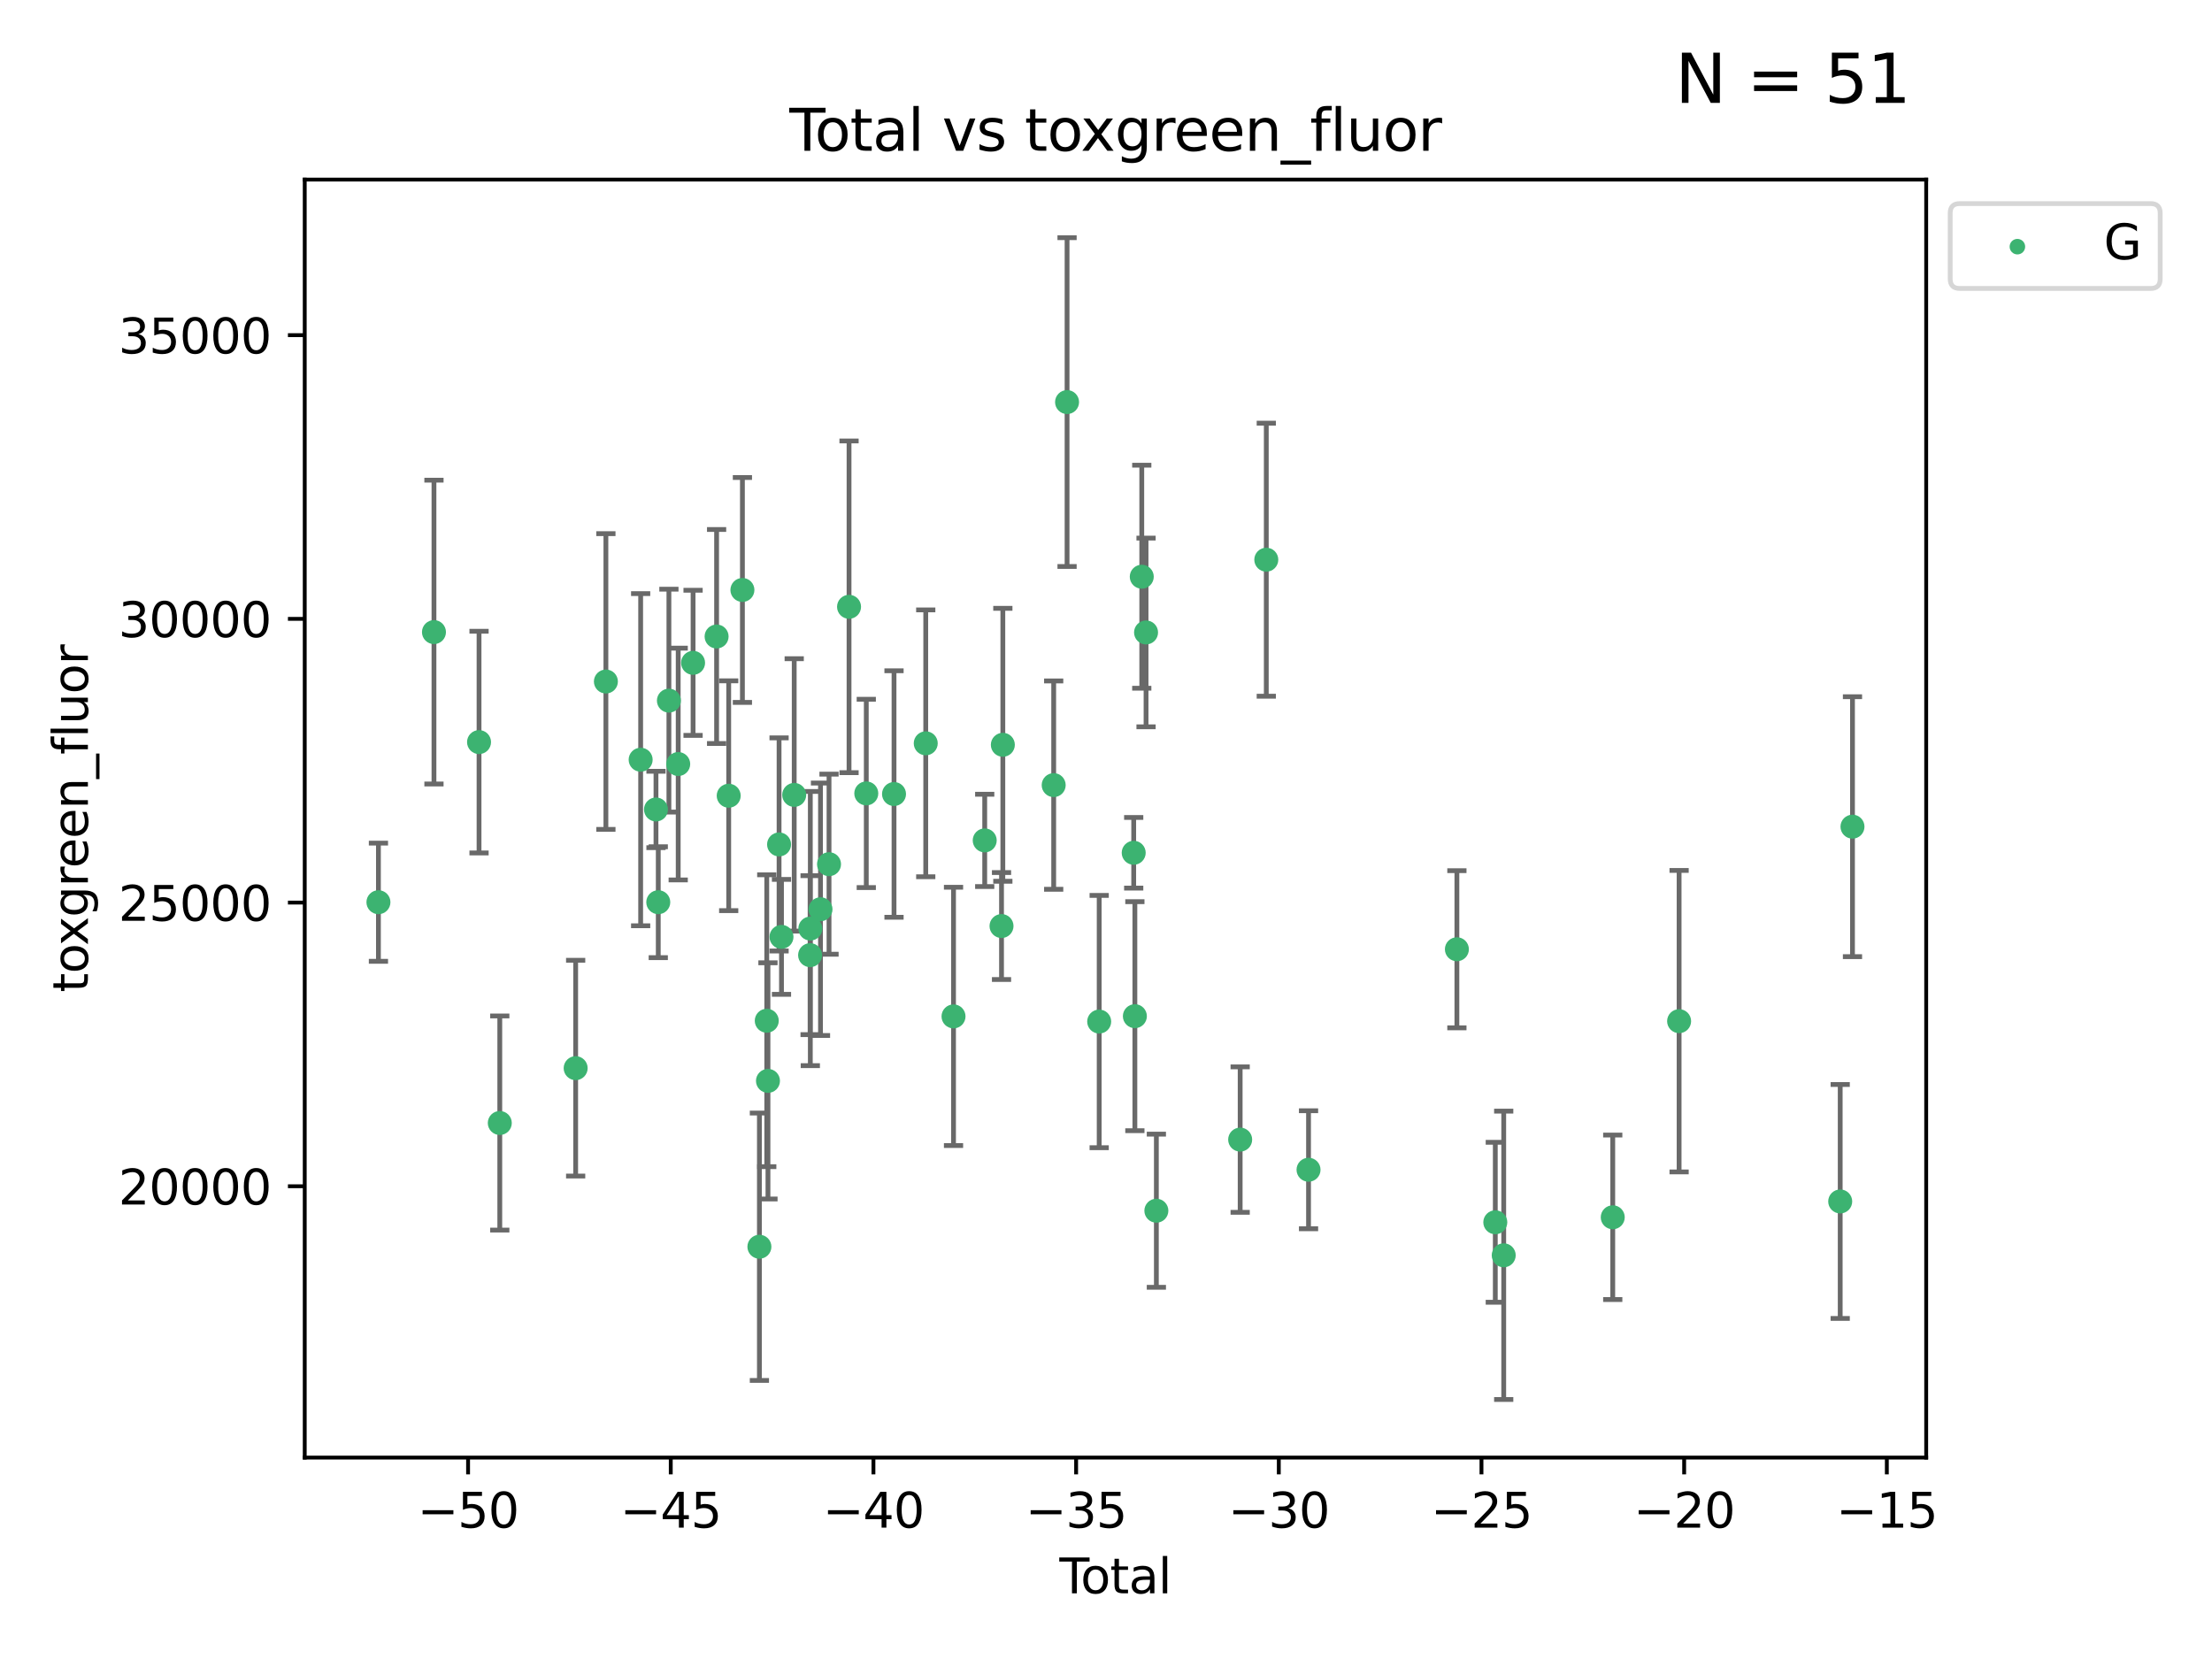 <?xml version="1.0" encoding="utf-8" standalone="no"?>
<!DOCTYPE svg PUBLIC "-//W3C//DTD SVG 1.1//EN"
  "http://www.w3.org/Graphics/SVG/1.1/DTD/svg11.dtd">
<svg xmlns:xlink="http://www.w3.org/1999/xlink" width="460.8pt" height="345.6pt" viewBox="0 0 460.8 345.6" xmlns="http://www.w3.org/2000/svg" version="1.1">
 <defs>
  <style type="text/css">*{stroke-linejoin: round; stroke-linecap: butt}</style>
 </defs>
 <g id="figure_1">
  <g id="patch_1">
   <path d="M 0 345.6 
L 460.8 345.6 
L 460.8 0 
L 0 0 
z
" style="fill: #ffffff"/>
  </g>
  <g id="axes_1">
   <g id="patch_2">
    <path d="M 63.481 303.64 
L 401.26 303.64 
L 401.26 37.411 
L 63.481 37.411 
z
" style="fill: #ffffff"/>
   </g>
   <g id="PathCollection_1">
    <defs>
     <path id="m94dcad693f" d="M 0 1.118 
C 0.297 1.118 0.581 1 0.791 0.791 
C 1 0.581 1.118 0.297 1.118 0 
C 1.118 -0.297 1 -0.581 0.791 -0.791 
C 0.581 -1 0.297 -1.118 0 -1.118 
C -0.297 -1.118 -0.581 -1 -0.791 -0.791 
C -1 -0.581 -1.118 -0.297 -1.118 0 
C -1.118 0.297 -1 0.581 -0.791 0.791 
C -0.581 1 -0.297 1.118 0 1.118 
z
" style="stroke: #3cb371"/>
    </defs>
    <g clip-path="url(#p9bc0e11ccf)">
     <use xlink:href="#m94dcad693f" x="78.835" y="187.946" style="fill: #3cb371; stroke: #3cb371"/>
     <use xlink:href="#m94dcad693f" x="90.403" y="131.677" style="fill: #3cb371; stroke: #3cb371"/>
     <use xlink:href="#m94dcad693f" x="99.793" y="154.591" style="fill: #3cb371; stroke: #3cb371"/>
     <use xlink:href="#m94dcad693f" x="104.115" y="233.941" style="fill: #3cb371; stroke: #3cb371"/>
     <use xlink:href="#m94dcad693f" x="119.92" y="222.517" style="fill: #3cb371; stroke: #3cb371"/>
     <use xlink:href="#m94dcad693f" x="126.219" y="141.973" style="fill: #3cb371; stroke: #3cb371"/>
     <use xlink:href="#m94dcad693f" x="133.459" y="158.261" style="fill: #3cb371; stroke: #3cb371"/>
     <use xlink:href="#m94dcad693f" x="136.653" y="168.628" style="fill: #3cb371; stroke: #3cb371"/>
     <use xlink:href="#m94dcad693f" x="137.129" y="187.945" style="fill: #3cb371; stroke: #3cb371"/>
     <use xlink:href="#m94dcad693f" x="139.346" y="145.955" style="fill: #3cb371; stroke: #3cb371"/>
     <use xlink:href="#m94dcad693f" x="141.283" y="159.162" style="fill: #3cb371; stroke: #3cb371"/>
     <use xlink:href="#m94dcad693f" x="144.38" y="138.08" style="fill: #3cb371; stroke: #3cb371"/>
     <use xlink:href="#m94dcad693f" x="149.28" y="132.594" style="fill: #3cb371; stroke: #3cb371"/>
     <use xlink:href="#m94dcad693f" x="151.802" y="165.765" style="fill: #3cb371; stroke: #3cb371"/>
     <use xlink:href="#m94dcad693f" x="154.658" y="122.9" style="fill: #3cb371; stroke: #3cb371"/>
     <use xlink:href="#m94dcad693f" x="158.197" y="259.72" style="fill: #3cb371; stroke: #3cb371"/>
     <use xlink:href="#m94dcad693f" x="159.73" y="212.64" style="fill: #3cb371; stroke: #3cb371"/>
     <use xlink:href="#m94dcad693f" x="159.982" y="225.168" style="fill: #3cb371; stroke: #3cb371"/>
     <use xlink:href="#m94dcad693f" x="162.295" y="175.909" style="fill: #3cb371; stroke: #3cb371"/>
     <use xlink:href="#m94dcad693f" x="162.798" y="195.169" style="fill: #3cb371; stroke: #3cb371"/>
     <use xlink:href="#m94dcad693f" x="165.449" y="165.593" style="fill: #3cb371; stroke: #3cb371"/>
     <use xlink:href="#m94dcad693f" x="168.759" y="198.977" style="fill: #3cb371; stroke: #3cb371"/>
     <use xlink:href="#m94dcad693f" x="168.805" y="193.435" style="fill: #3cb371; stroke: #3cb371"/>
     <use xlink:href="#m94dcad693f" x="170.925" y="189.415" style="fill: #3cb371; stroke: #3cb371"/>
     <use xlink:href="#m94dcad693f" x="172.701" y="180.026" style="fill: #3cb371; stroke: #3cb371"/>
     <use xlink:href="#m94dcad693f" x="176.871" y="126.409" style="fill: #3cb371; stroke: #3cb371"/>
     <use xlink:href="#m94dcad693f" x="180.462" y="165.281" style="fill: #3cb371; stroke: #3cb371"/>
     <use xlink:href="#m94dcad693f" x="186.24" y="165.409" style="fill: #3cb371; stroke: #3cb371"/>
     <use xlink:href="#m94dcad693f" x="192.849" y="154.847" style="fill: #3cb371; stroke: #3cb371"/>
     <use xlink:href="#m94dcad693f" x="198.636" y="211.734" style="fill: #3cb371; stroke: #3cb371"/>
     <use xlink:href="#m94dcad693f" x="205.134" y="175.07" style="fill: #3cb371; stroke: #3cb371"/>
     <use xlink:href="#m94dcad693f" x="208.634" y="192.912" style="fill: #3cb371; stroke: #3cb371"/>
     <use xlink:href="#m94dcad693f" x="208.91" y="155.154" style="fill: #3cb371; stroke: #3cb371"/>
     <use xlink:href="#m94dcad693f" x="219.502" y="163.553" style="fill: #3cb371; stroke: #3cb371"/>
     <use xlink:href="#m94dcad693f" x="222.289" y="83.761" style="fill: #3cb371; stroke: #3cb371"/>
     <use xlink:href="#m94dcad693f" x="228.98" y="212.811" style="fill: #3cb371; stroke: #3cb371"/>
     <use xlink:href="#m94dcad693f" x="236.171" y="177.65" style="fill: #3cb371; stroke: #3cb371"/>
     <use xlink:href="#m94dcad693f" x="236.415" y="211.687" style="fill: #3cb371; stroke: #3cb371"/>
     <use xlink:href="#m94dcad693f" x="237.851" y="120.14" style="fill: #3cb371; stroke: #3cb371"/>
     <use xlink:href="#m94dcad693f" x="238.743" y="131.75" style="fill: #3cb371; stroke: #3cb371"/>
     <use xlink:href="#m94dcad693f" x="240.892" y="252.213" style="fill: #3cb371; stroke: #3cb371"/>
     <use xlink:href="#m94dcad693f" x="258.349" y="237.4" style="fill: #3cb371; stroke: #3cb371"/>
     <use xlink:href="#m94dcad693f" x="263.791" y="116.594" style="fill: #3cb371; stroke: #3cb371"/>
     <use xlink:href="#m94dcad693f" x="272.592" y="243.679" style="fill: #3cb371; stroke: #3cb371"/>
     <use xlink:href="#m94dcad693f" x="303.497" y="197.747" style="fill: #3cb371; stroke: #3cb371"/>
     <use xlink:href="#m94dcad693f" x="311.498" y="254.622" style="fill: #3cb371; stroke: #3cb371"/>
     <use xlink:href="#m94dcad693f" x="313.251" y="261.503" style="fill: #3cb371; stroke: #3cb371"/>
     <use xlink:href="#m94dcad693f" x="335.965" y="253.581" style="fill: #3cb371; stroke: #3cb371"/>
     <use xlink:href="#m94dcad693f" x="349.789" y="212.729" style="fill: #3cb371; stroke: #3cb371"/>
     <use xlink:href="#m94dcad693f" x="383.349" y="250.284" style="fill: #3cb371; stroke: #3cb371"/>
     <use xlink:href="#m94dcad693f" x="385.906" y="172.21" style="fill: #3cb371; stroke: #3cb371"/>
    </g>
   </g>
   <g id="matplotlib.axis_1">
    <g id="xtick_1">
     <g id="line2d_1">
      <defs>
       <path id="m68caaa0d05" d="M 0 0 
L 0 3.5 
" style="stroke: #000000; stroke-width: 0.8"/>
      </defs>
      <g>
       <use xlink:href="#m68caaa0d05" x="97.509" y="303.64" style="stroke: #000000; stroke-width: 0.8"/>
      </g>
     </g>
     <g id="text_1">
      <!-- −50 -->
      <g transform="translate(86.957 318.238)scale(0.1 -0.1)">
       <defs>
        <path id="DejaVuSans-2212" d="M 678 2272 
L 4684 2272 
L 4684 1741 
L 678 1741 
L 678 2272 
z
" transform="scale(0.016)"/>
        <path id="DejaVuSans-35" d="M 691 4666 
L 3169 4666 
L 3169 4134 
L 1269 4134 
L 1269 2991 
Q 1406 3038 1543 3061 
Q 1681 3084 1819 3084 
Q 2600 3084 3056 2656 
Q 3513 2228 3513 1497 
Q 3513 744 3044 326 
Q 2575 -91 1722 -91 
Q 1428 -91 1123 -41 
Q 819 9 494 109 
L 494 744 
Q 775 591 1075 516 
Q 1375 441 1709 441 
Q 2250 441 2565 725 
Q 2881 1009 2881 1497 
Q 2881 1984 2565 2268 
Q 2250 2553 1709 2553 
Q 1456 2553 1204 2497 
Q 953 2441 691 2322 
L 691 4666 
z
" transform="scale(0.016)"/>
        <path id="DejaVuSans-30" d="M 2034 4250 
Q 1547 4250 1301 3770 
Q 1056 3291 1056 2328 
Q 1056 1369 1301 889 
Q 1547 409 2034 409 
Q 2525 409 2770 889 
Q 3016 1369 3016 2328 
Q 3016 3291 2770 3770 
Q 2525 4250 2034 4250 
z
M 2034 4750 
Q 2819 4750 3233 4129 
Q 3647 3509 3647 2328 
Q 3647 1150 3233 529 
Q 2819 -91 2034 -91 
Q 1250 -91 836 529 
Q 422 1150 422 2328 
Q 422 3509 836 4129 
Q 1250 4750 2034 4750 
z
" transform="scale(0.016)"/>
       </defs>
       <use xlink:href="#DejaVuSans-2212"/>
       <use xlink:href="#DejaVuSans-35" x="83.789"/>
       <use xlink:href="#DejaVuSans-30" x="147.412"/>
      </g>
     </g>
    </g>
    <g id="xtick_2">
     <g id="line2d_2">
      <g>
       <use xlink:href="#m68caaa0d05" x="139.731" y="303.64" style="stroke: #000000; stroke-width: 0.8"/>
      </g>
     </g>
     <g id="text_2">
      <!-- −45 -->
      <g transform="translate(129.179 318.238)scale(0.1 -0.1)">
       <defs>
        <path id="DejaVuSans-34" d="M 2419 4116 
L 825 1625 
L 2419 1625 
L 2419 4116 
z
M 2253 4666 
L 3047 4666 
L 3047 1625 
L 3713 1625 
L 3713 1100 
L 3047 1100 
L 3047 0 
L 2419 0 
L 2419 1100 
L 313 1100 
L 313 1709 
L 2253 4666 
z
" transform="scale(0.016)"/>
       </defs>
       <use xlink:href="#DejaVuSans-2212"/>
       <use xlink:href="#DejaVuSans-34" x="83.789"/>
       <use xlink:href="#DejaVuSans-35" x="147.412"/>
      </g>
     </g>
    </g>
    <g id="xtick_3">
     <g id="line2d_3">
      <g>
       <use xlink:href="#m68caaa0d05" x="181.953" y="303.64" style="stroke: #000000; stroke-width: 0.8"/>
      </g>
     </g>
     <g id="text_3">
      <!-- −40 -->
      <g transform="translate(171.401 318.238)scale(0.1 -0.1)">
       <use xlink:href="#DejaVuSans-2212"/>
       <use xlink:href="#DejaVuSans-34" x="83.789"/>
       <use xlink:href="#DejaVuSans-30" x="147.412"/>
      </g>
     </g>
    </g>
    <g id="xtick_4">
     <g id="line2d_4">
      <g>
       <use xlink:href="#m68caaa0d05" x="224.175" y="303.64" style="stroke: #000000; stroke-width: 0.8"/>
      </g>
     </g>
     <g id="text_4">
      <!-- −35 -->
      <g transform="translate(213.622 318.238)scale(0.1 -0.1)">
       <defs>
        <path id="DejaVuSans-33" d="M 2597 2516 
Q 3050 2419 3304 2112 
Q 3559 1806 3559 1356 
Q 3559 666 3084 287 
Q 2609 -91 1734 -91 
Q 1441 -91 1130 -33 
Q 819 25 488 141 
L 488 750 
Q 750 597 1062 519 
Q 1375 441 1716 441 
Q 2309 441 2620 675 
Q 2931 909 2931 1356 
Q 2931 1769 2642 2001 
Q 2353 2234 1838 2234 
L 1294 2234 
L 1294 2753 
L 1863 2753 
Q 2328 2753 2575 2939 
Q 2822 3125 2822 3475 
Q 2822 3834 2567 4026 
Q 2313 4219 1838 4219 
Q 1578 4219 1281 4162 
Q 984 4106 628 3988 
L 628 4550 
Q 988 4650 1302 4700 
Q 1616 4750 1894 4750 
Q 2613 4750 3031 4423 
Q 3450 4097 3450 3541 
Q 3450 3153 3228 2886 
Q 3006 2619 2597 2516 
z
" transform="scale(0.016)"/>
       </defs>
       <use xlink:href="#DejaVuSans-2212"/>
       <use xlink:href="#DejaVuSans-33" x="83.789"/>
       <use xlink:href="#DejaVuSans-35" x="147.412"/>
      </g>
     </g>
    </g>
    <g id="xtick_5">
     <g id="line2d_5">
      <g>
       <use xlink:href="#m68caaa0d05" x="266.396" y="303.64" style="stroke: #000000; stroke-width: 0.8"/>
      </g>
     </g>
     <g id="text_5">
      <!-- −30 -->
      <g transform="translate(255.844 318.238)scale(0.1 -0.1)">
       <use xlink:href="#DejaVuSans-2212"/>
       <use xlink:href="#DejaVuSans-33" x="83.789"/>
       <use xlink:href="#DejaVuSans-30" x="147.412"/>
      </g>
     </g>
    </g>
    <g id="xtick_6">
     <g id="line2d_6">
      <g>
       <use xlink:href="#m68caaa0d05" x="308.618" y="303.64" style="stroke: #000000; stroke-width: 0.8"/>
      </g>
     </g>
     <g id="text_6">
      <!-- −25 -->
      <g transform="translate(298.066 318.238)scale(0.1 -0.1)">
       <defs>
        <path id="DejaVuSans-32" d="M 1228 531 
L 3431 531 
L 3431 0 
L 469 0 
L 469 531 
Q 828 903 1448 1529 
Q 2069 2156 2228 2338 
Q 2531 2678 2651 2914 
Q 2772 3150 2772 3378 
Q 2772 3750 2511 3984 
Q 2250 4219 1831 4219 
Q 1534 4219 1204 4116 
Q 875 4013 500 3803 
L 500 4441 
Q 881 4594 1212 4672 
Q 1544 4750 1819 4750 
Q 2544 4750 2975 4387 
Q 3406 4025 3406 3419 
Q 3406 3131 3298 2873 
Q 3191 2616 2906 2266 
Q 2828 2175 2409 1742 
Q 1991 1309 1228 531 
z
" transform="scale(0.016)"/>
       </defs>
       <use xlink:href="#DejaVuSans-2212"/>
       <use xlink:href="#DejaVuSans-32" x="83.789"/>
       <use xlink:href="#DejaVuSans-35" x="147.412"/>
      </g>
     </g>
    </g>
    <g id="xtick_7">
     <g id="line2d_7">
      <g>
       <use xlink:href="#m68caaa0d05" x="350.84" y="303.64" style="stroke: #000000; stroke-width: 0.8"/>
      </g>
     </g>
     <g id="text_7">
      <!-- −20 -->
      <g transform="translate(340.287 318.238)scale(0.1 -0.1)">
       <use xlink:href="#DejaVuSans-2212"/>
       <use xlink:href="#DejaVuSans-32" x="83.789"/>
       <use xlink:href="#DejaVuSans-30" x="147.412"/>
      </g>
     </g>
    </g>
    <g id="xtick_8">
     <g id="line2d_8">
      <g>
       <use xlink:href="#m68caaa0d05" x="393.061" y="303.64" style="stroke: #000000; stroke-width: 0.8"/>
      </g>
     </g>
     <g id="text_8">
      <!-- −15 -->
      <g transform="translate(382.509 318.238)scale(0.1 -0.1)">
       <defs>
        <path id="DejaVuSans-31" d="M 794 531 
L 1825 531 
L 1825 4091 
L 703 3866 
L 703 4441 
L 1819 4666 
L 2450 4666 
L 2450 531 
L 3481 531 
L 3481 0 
L 794 0 
L 794 531 
z
" transform="scale(0.016)"/>
       </defs>
       <use xlink:href="#DejaVuSans-2212"/>
       <use xlink:href="#DejaVuSans-31" x="83.789"/>
       <use xlink:href="#DejaVuSans-35" x="147.412"/>
      </g>
     </g>
    </g>
    <g id="text_9">
     <!-- Total -->
     <g transform="translate(220.694 331.917)scale(0.1 -0.1)">
      <defs>
       <path id="DejaVuSans-54" d="M -19 4666 
L 3928 4666 
L 3928 4134 
L 2272 4134 
L 2272 0 
L 1638 0 
L 1638 4134 
L -19 4134 
L -19 4666 
z
" transform="scale(0.016)"/>
       <path id="DejaVuSans-6f" d="M 1959 3097 
Q 1497 3097 1228 2736 
Q 959 2375 959 1747 
Q 959 1119 1226 758 
Q 1494 397 1959 397 
Q 2419 397 2687 759 
Q 2956 1122 2956 1747 
Q 2956 2369 2687 2733 
Q 2419 3097 1959 3097 
z
M 1959 3584 
Q 2709 3584 3137 3096 
Q 3566 2609 3566 1747 
Q 3566 888 3137 398 
Q 2709 -91 1959 -91 
Q 1206 -91 779 398 
Q 353 888 353 1747 
Q 353 2609 779 3096 
Q 1206 3584 1959 3584 
z
" transform="scale(0.016)"/>
       <path id="DejaVuSans-74" d="M 1172 4494 
L 1172 3500 
L 2356 3500 
L 2356 3053 
L 1172 3053 
L 1172 1153 
Q 1172 725 1289 603 
Q 1406 481 1766 481 
L 2356 481 
L 2356 0 
L 1766 0 
Q 1100 0 847 248 
Q 594 497 594 1153 
L 594 3053 
L 172 3053 
L 172 3500 
L 594 3500 
L 594 4494 
L 1172 4494 
z
" transform="scale(0.016)"/>
       <path id="DejaVuSans-61" d="M 2194 1759 
Q 1497 1759 1228 1600 
Q 959 1441 959 1056 
Q 959 750 1161 570 
Q 1363 391 1709 391 
Q 2188 391 2477 730 
Q 2766 1069 2766 1631 
L 2766 1759 
L 2194 1759 
z
M 3341 1997 
L 3341 0 
L 2766 0 
L 2766 531 
Q 2569 213 2275 61 
Q 1981 -91 1556 -91 
Q 1019 -91 701 211 
Q 384 513 384 1019 
Q 384 1609 779 1909 
Q 1175 2209 1959 2209 
L 2766 2209 
L 2766 2266 
Q 2766 2663 2505 2880 
Q 2244 3097 1772 3097 
Q 1472 3097 1187 3025 
Q 903 2953 641 2809 
L 641 3341 
Q 956 3463 1253 3523 
Q 1550 3584 1831 3584 
Q 2591 3584 2966 3190 
Q 3341 2797 3341 1997 
z
" transform="scale(0.016)"/>
       <path id="DejaVuSans-6c" d="M 603 4863 
L 1178 4863 
L 1178 0 
L 603 0 
L 603 4863 
z
" transform="scale(0.016)"/>
      </defs>
      <use xlink:href="#DejaVuSans-54"/>
      <use xlink:href="#DejaVuSans-6f" x="44.084"/>
      <use xlink:href="#DejaVuSans-74" x="105.266"/>
      <use xlink:href="#DejaVuSans-61" x="144.475"/>
      <use xlink:href="#DejaVuSans-6c" x="205.754"/>
     </g>
    </g>
   </g>
   <g id="matplotlib.axis_2">
    <g id="ytick_1">
     <g id="line2d_9">
      <defs>
       <path id="m26ae2ad584" d="M 0 0 
L -3.5 0 
" style="stroke: #000000; stroke-width: 0.8"/>
      </defs>
      <g>
       <use xlink:href="#m26ae2ad584" x="63.481" y="247.123" style="stroke: #000000; stroke-width: 0.8"/>
      </g>
     </g>
     <g id="text_10">
      <!-- 20000 -->
      <g transform="translate(24.669 250.922)scale(0.1 -0.1)">
       <use xlink:href="#DejaVuSans-32"/>
       <use xlink:href="#DejaVuSans-30" x="63.623"/>
       <use xlink:href="#DejaVuSans-30" x="127.246"/>
       <use xlink:href="#DejaVuSans-30" x="190.869"/>
       <use xlink:href="#DejaVuSans-30" x="254.492"/>
      </g>
     </g>
    </g>
    <g id="ytick_2">
     <g id="line2d_10">
      <g>
       <use xlink:href="#m26ae2ad584" x="63.481" y="188.022" style="stroke: #000000; stroke-width: 0.8"/>
      </g>
     </g>
     <g id="text_11">
      <!-- 25000 -->
      <g transform="translate(24.669 191.822)scale(0.1 -0.1)">
       <use xlink:href="#DejaVuSans-32"/>
       <use xlink:href="#DejaVuSans-35" x="63.623"/>
       <use xlink:href="#DejaVuSans-30" x="127.246"/>
       <use xlink:href="#DejaVuSans-30" x="190.869"/>
       <use xlink:href="#DejaVuSans-30" x="254.492"/>
      </g>
     </g>
    </g>
    <g id="ytick_3">
     <g id="line2d_11">
      <g>
       <use xlink:href="#m26ae2ad584" x="63.481" y="128.922" style="stroke: #000000; stroke-width: 0.8"/>
      </g>
     </g>
     <g id="text_12">
      <!-- 30000 -->
      <g transform="translate(24.669 132.721)scale(0.1 -0.1)">
       <use xlink:href="#DejaVuSans-33"/>
       <use xlink:href="#DejaVuSans-30" x="63.623"/>
       <use xlink:href="#DejaVuSans-30" x="127.246"/>
       <use xlink:href="#DejaVuSans-30" x="190.869"/>
       <use xlink:href="#DejaVuSans-30" x="254.492"/>
      </g>
     </g>
    </g>
    <g id="ytick_4">
     <g id="line2d_12">
      <g>
       <use xlink:href="#m26ae2ad584" x="63.481" y="69.821" style="stroke: #000000; stroke-width: 0.8"/>
      </g>
     </g>
     <g id="text_13">
      <!-- 35000 -->
      <g transform="translate(24.669 73.62)scale(0.1 -0.1)">
       <use xlink:href="#DejaVuSans-33"/>
       <use xlink:href="#DejaVuSans-35" x="63.623"/>
       <use xlink:href="#DejaVuSans-30" x="127.246"/>
       <use xlink:href="#DejaVuSans-30" x="190.869"/>
       <use xlink:href="#DejaVuSans-30" x="254.492"/>
      </g>
     </g>
    </g>
    <g id="text_14">
     <!-- toxgreen_fluor -->
     <g transform="translate(18.311 206.72)rotate(-90)scale(0.1 -0.1)">
      <defs>
       <path id="DejaVuSans-78" d="M 3513 3500 
L 2247 1797 
L 3578 0 
L 2900 0 
L 1881 1375 
L 863 0 
L 184 0 
L 1544 1831 
L 300 3500 
L 978 3500 
L 1906 2253 
L 2834 3500 
L 3513 3500 
z
" transform="scale(0.016)"/>
       <path id="DejaVuSans-67" d="M 2906 1791 
Q 2906 2416 2648 2759 
Q 2391 3103 1925 3103 
Q 1463 3103 1205 2759 
Q 947 2416 947 1791 
Q 947 1169 1205 825 
Q 1463 481 1925 481 
Q 2391 481 2648 825 
Q 2906 1169 2906 1791 
z
M 3481 434 
Q 3481 -459 3084 -895 
Q 2688 -1331 1869 -1331 
Q 1566 -1331 1297 -1286 
Q 1028 -1241 775 -1147 
L 775 -588 
Q 1028 -725 1275 -790 
Q 1522 -856 1778 -856 
Q 2344 -856 2625 -561 
Q 2906 -266 2906 331 
L 2906 616 
Q 2728 306 2450 153 
Q 2172 0 1784 0 
Q 1141 0 747 490 
Q 353 981 353 1791 
Q 353 2603 747 3093 
Q 1141 3584 1784 3584 
Q 2172 3584 2450 3431 
Q 2728 3278 2906 2969 
L 2906 3500 
L 3481 3500 
L 3481 434 
z
" transform="scale(0.016)"/>
       <path id="DejaVuSans-72" d="M 2631 2963 
Q 2534 3019 2420 3045 
Q 2306 3072 2169 3072 
Q 1681 3072 1420 2755 
Q 1159 2438 1159 1844 
L 1159 0 
L 581 0 
L 581 3500 
L 1159 3500 
L 1159 2956 
Q 1341 3275 1631 3429 
Q 1922 3584 2338 3584 
Q 2397 3584 2469 3576 
Q 2541 3569 2628 3553 
L 2631 2963 
z
" transform="scale(0.016)"/>
       <path id="DejaVuSans-65" d="M 3597 1894 
L 3597 1613 
L 953 1613 
Q 991 1019 1311 708 
Q 1631 397 2203 397 
Q 2534 397 2845 478 
Q 3156 559 3463 722 
L 3463 178 
Q 3153 47 2828 -22 
Q 2503 -91 2169 -91 
Q 1331 -91 842 396 
Q 353 884 353 1716 
Q 353 2575 817 3079 
Q 1281 3584 2069 3584 
Q 2775 3584 3186 3129 
Q 3597 2675 3597 1894 
z
M 3022 2063 
Q 3016 2534 2758 2815 
Q 2500 3097 2075 3097 
Q 1594 3097 1305 2825 
Q 1016 2553 972 2059 
L 3022 2063 
z
" transform="scale(0.016)"/>
       <path id="DejaVuSans-6e" d="M 3513 2113 
L 3513 0 
L 2938 0 
L 2938 2094 
Q 2938 2591 2744 2837 
Q 2550 3084 2163 3084 
Q 1697 3084 1428 2787 
Q 1159 2491 1159 1978 
L 1159 0 
L 581 0 
L 581 3500 
L 1159 3500 
L 1159 2956 
Q 1366 3272 1645 3428 
Q 1925 3584 2291 3584 
Q 2894 3584 3203 3211 
Q 3513 2838 3513 2113 
z
" transform="scale(0.016)"/>
       <path id="DejaVuSans-5f" d="M 3263 -1063 
L 3263 -1509 
L -63 -1509 
L -63 -1063 
L 3263 -1063 
z
" transform="scale(0.016)"/>
       <path id="DejaVuSans-66" d="M 2375 4863 
L 2375 4384 
L 1825 4384 
Q 1516 4384 1395 4259 
Q 1275 4134 1275 3809 
L 1275 3500 
L 2222 3500 
L 2222 3053 
L 1275 3053 
L 1275 0 
L 697 0 
L 697 3053 
L 147 3053 
L 147 3500 
L 697 3500 
L 697 3744 
Q 697 4328 969 4595 
Q 1241 4863 1831 4863 
L 2375 4863 
z
" transform="scale(0.016)"/>
       <path id="DejaVuSans-75" d="M 544 1381 
L 544 3500 
L 1119 3500 
L 1119 1403 
Q 1119 906 1312 657 
Q 1506 409 1894 409 
Q 2359 409 2629 706 
Q 2900 1003 2900 1516 
L 2900 3500 
L 3475 3500 
L 3475 0 
L 2900 0 
L 2900 538 
Q 2691 219 2414 64 
Q 2138 -91 1772 -91 
Q 1169 -91 856 284 
Q 544 659 544 1381 
z
M 1991 3584 
L 1991 3584 
z
" transform="scale(0.016)"/>
      </defs>
      <use xlink:href="#DejaVuSans-74"/>
      <use xlink:href="#DejaVuSans-6f" x="39.209"/>
      <use xlink:href="#DejaVuSans-78" x="97.266"/>
      <use xlink:href="#DejaVuSans-67" x="156.445"/>
      <use xlink:href="#DejaVuSans-72" x="219.922"/>
      <use xlink:href="#DejaVuSans-65" x="258.785"/>
      <use xlink:href="#DejaVuSans-65" x="320.309"/>
      <use xlink:href="#DejaVuSans-6e" x="381.832"/>
      <use xlink:href="#DejaVuSans-5f" x="445.211"/>
      <use xlink:href="#DejaVuSans-66" x="495.211"/>
      <use xlink:href="#DejaVuSans-6c" x="530.416"/>
      <use xlink:href="#DejaVuSans-75" x="558.199"/>
      <use xlink:href="#DejaVuSans-6f" x="621.578"/>
      <use xlink:href="#DejaVuSans-72" x="682.76"/>
     </g>
    </g>
   </g>
   <g id="LineCollection_1">
    <path d="M 78.835 200.256 
L 78.835 175.636 
" clip-path="url(#p9bc0e11ccf)" style="fill: none; stroke: #696969"/>
    <path d="M 90.403 163.32 
L 90.403 100.034 
" clip-path="url(#p9bc0e11ccf)" style="fill: none; stroke: #696969"/>
    <path d="M 99.793 177.684 
L 99.793 131.498 
" clip-path="url(#p9bc0e11ccf)" style="fill: none; stroke: #696969"/>
    <path d="M 104.115 256.244 
L 104.115 211.638 
" clip-path="url(#p9bc0e11ccf)" style="fill: none; stroke: #696969"/>
    <path d="M 119.92 244.996 
L 119.92 200.039 
" clip-path="url(#p9bc0e11ccf)" style="fill: none; stroke: #696969"/>
    <path d="M 126.219 172.774 
L 126.219 111.171 
" clip-path="url(#p9bc0e11ccf)" style="fill: none; stroke: #696969"/>
    <path d="M 133.459 192.858 
L 133.459 123.664 
" clip-path="url(#p9bc0e11ccf)" style="fill: none; stroke: #696969"/>
    <path d="M 136.653 176.586 
L 136.653 160.669 
" clip-path="url(#p9bc0e11ccf)" style="fill: none; stroke: #696969"/>
    <path d="M 137.129 199.496 
L 137.129 176.394 
" clip-path="url(#p9bc0e11ccf)" style="fill: none; stroke: #696969"/>
    <path d="M 139.346 169.169 
L 139.346 122.74 
" clip-path="url(#p9bc0e11ccf)" style="fill: none; stroke: #696969"/>
    <path d="M 141.283 183.304 
L 141.283 135.02 
" clip-path="url(#p9bc0e11ccf)" style="fill: none; stroke: #696969"/>
    <path d="M 144.38 153.196 
L 144.38 122.964 
" clip-path="url(#p9bc0e11ccf)" style="fill: none; stroke: #696969"/>
    <path d="M 149.28 154.887 
L 149.28 110.301 
" clip-path="url(#p9bc0e11ccf)" style="fill: none; stroke: #696969"/>
    <path d="M 151.802 189.703 
L 151.802 141.826 
" clip-path="url(#p9bc0e11ccf)" style="fill: none; stroke: #696969"/>
    <path d="M 154.658 146.324 
L 154.658 99.476 
" clip-path="url(#p9bc0e11ccf)" style="fill: none; stroke: #696969"/>
    <path d="M 158.197 287.572 
L 158.197 231.867 
" clip-path="url(#p9bc0e11ccf)" style="fill: none; stroke: #696969"/>
    <path d="M 159.73 243.042 
L 159.73 182.237 
" clip-path="url(#p9bc0e11ccf)" style="fill: none; stroke: #696969"/>
    <path d="M 159.982 249.772 
L 159.982 200.565 
" clip-path="url(#p9bc0e11ccf)" style="fill: none; stroke: #696969"/>
    <path d="M 162.295 198.106 
L 162.295 153.711 
" clip-path="url(#p9bc0e11ccf)" style="fill: none; stroke: #696969"/>
    <path d="M 162.798 207.139 
L 162.798 183.198 
" clip-path="url(#p9bc0e11ccf)" style="fill: none; stroke: #696969"/>
    <path d="M 165.449 193.968 
L 165.449 137.219 
" clip-path="url(#p9bc0e11ccf)" style="fill: none; stroke: #696969"/>
    <path d="M 168.759 215.531 
L 168.759 182.424 
" clip-path="url(#p9bc0e11ccf)" style="fill: none; stroke: #696969"/>
    <path d="M 168.805 221.996 
L 168.805 164.873 
" clip-path="url(#p9bc0e11ccf)" style="fill: none; stroke: #696969"/>
    <path d="M 170.925 215.707 
L 170.925 163.124 
" clip-path="url(#p9bc0e11ccf)" style="fill: none; stroke: #696969"/>
    <path d="M 172.701 198.784 
L 172.701 161.268 
" clip-path="url(#p9bc0e11ccf)" style="fill: none; stroke: #696969"/>
    <path d="M 176.871 160.959 
L 176.871 91.859 
" clip-path="url(#p9bc0e11ccf)" style="fill: none; stroke: #696969"/>
    <path d="M 180.462 184.897 
L 180.462 145.666 
" clip-path="url(#p9bc0e11ccf)" style="fill: none; stroke: #696969"/>
    <path d="M 186.24 191.082 
L 186.24 139.736 
" clip-path="url(#p9bc0e11ccf)" style="fill: none; stroke: #696969"/>
    <path d="M 192.849 182.646 
L 192.849 127.049 
" clip-path="url(#p9bc0e11ccf)" style="fill: none; stroke: #696969"/>
    <path d="M 198.636 238.639 
L 198.636 184.828 
" clip-path="url(#p9bc0e11ccf)" style="fill: none; stroke: #696969"/>
    <path d="M 205.134 184.683 
L 205.134 165.457 
" clip-path="url(#p9bc0e11ccf)" style="fill: none; stroke: #696969"/>
    <path d="M 208.634 204.052 
L 208.634 181.771 
" clip-path="url(#p9bc0e11ccf)" style="fill: none; stroke: #696969"/>
    <path d="M 208.91 183.582 
L 208.91 126.727 
" clip-path="url(#p9bc0e11ccf)" style="fill: none; stroke: #696969"/>
    <path d="M 219.502 185.254 
L 219.502 141.852 
" clip-path="url(#p9bc0e11ccf)" style="fill: none; stroke: #696969"/>
    <path d="M 222.289 118.009 
L 222.289 49.513 
" clip-path="url(#p9bc0e11ccf)" style="fill: none; stroke: #696969"/>
    <path d="M 228.98 239.089 
L 228.98 186.533 
" clip-path="url(#p9bc0e11ccf)" style="fill: none; stroke: #696969"/>
    <path d="M 236.171 185.01 
L 236.171 170.291 
" clip-path="url(#p9bc0e11ccf)" style="fill: none; stroke: #696969"/>
    <path d="M 236.415 235.54 
L 236.415 187.835 
" clip-path="url(#p9bc0e11ccf)" style="fill: none; stroke: #696969"/>
    <path d="M 237.851 143.37 
L 237.851 96.91 
" clip-path="url(#p9bc0e11ccf)" style="fill: none; stroke: #696969"/>
    <path d="M 238.743 151.407 
L 238.743 112.093 
" clip-path="url(#p9bc0e11ccf)" style="fill: none; stroke: #696969"/>
    <path d="M 240.892 268.163 
L 240.892 236.263 
" clip-path="url(#p9bc0e11ccf)" style="fill: none; stroke: #696969"/>
    <path d="M 258.349 252.551 
L 258.349 222.248 
" clip-path="url(#p9bc0e11ccf)" style="fill: none; stroke: #696969"/>
    <path d="M 263.791 145.034 
L 263.791 88.154 
" clip-path="url(#p9bc0e11ccf)" style="fill: none; stroke: #696969"/>
    <path d="M 272.592 255.971 
L 272.592 231.388 
" clip-path="url(#p9bc0e11ccf)" style="fill: none; stroke: #696969"/>
    <path d="M 303.497 214.119 
L 303.497 181.374 
" clip-path="url(#p9bc0e11ccf)" style="fill: none; stroke: #696969"/>
    <path d="M 311.498 271.283 
L 311.498 237.961 
" clip-path="url(#p9bc0e11ccf)" style="fill: none; stroke: #696969"/>
    <path d="M 313.251 291.539 
L 313.251 231.468 
" clip-path="url(#p9bc0e11ccf)" style="fill: none; stroke: #696969"/>
    <path d="M 335.965 270.715 
L 335.965 236.448 
" clip-path="url(#p9bc0e11ccf)" style="fill: none; stroke: #696969"/>
    <path d="M 349.789 244.129 
L 349.789 181.328 
" clip-path="url(#p9bc0e11ccf)" style="fill: none; stroke: #696969"/>
    <path d="M 383.349 274.651 
L 383.349 225.918 
" clip-path="url(#p9bc0e11ccf)" style="fill: none; stroke: #696969"/>
    <path d="M 385.906 199.285 
L 385.906 145.136 
" clip-path="url(#p9bc0e11ccf)" style="fill: none; stroke: #696969"/>
   </g>
   <g id="line2d_13">
    <defs>
     <path id="m7e7e0b20c8" d="M 2 0 
L -2 -0 
" style="stroke: #696969"/>
    </defs>
    <g clip-path="url(#p9bc0e11ccf)">
     <use xlink:href="#m7e7e0b20c8" x="78.835" y="200.256" style="fill: #696969; stroke: #696969"/>
     <use xlink:href="#m7e7e0b20c8" x="90.403" y="163.32" style="fill: #696969; stroke: #696969"/>
     <use xlink:href="#m7e7e0b20c8" x="99.793" y="177.684" style="fill: #696969; stroke: #696969"/>
     <use xlink:href="#m7e7e0b20c8" x="104.115" y="256.244" style="fill: #696969; stroke: #696969"/>
     <use xlink:href="#m7e7e0b20c8" x="119.92" y="244.996" style="fill: #696969; stroke: #696969"/>
     <use xlink:href="#m7e7e0b20c8" x="126.219" y="172.774" style="fill: #696969; stroke: #696969"/>
     <use xlink:href="#m7e7e0b20c8" x="133.459" y="192.858" style="fill: #696969; stroke: #696969"/>
     <use xlink:href="#m7e7e0b20c8" x="136.653" y="176.586" style="fill: #696969; stroke: #696969"/>
     <use xlink:href="#m7e7e0b20c8" x="137.129" y="199.496" style="fill: #696969; stroke: #696969"/>
     <use xlink:href="#m7e7e0b20c8" x="139.346" y="169.169" style="fill: #696969; stroke: #696969"/>
     <use xlink:href="#m7e7e0b20c8" x="141.283" y="183.304" style="fill: #696969; stroke: #696969"/>
     <use xlink:href="#m7e7e0b20c8" x="144.38" y="153.196" style="fill: #696969; stroke: #696969"/>
     <use xlink:href="#m7e7e0b20c8" x="149.28" y="154.887" style="fill: #696969; stroke: #696969"/>
     <use xlink:href="#m7e7e0b20c8" x="151.802" y="189.703" style="fill: #696969; stroke: #696969"/>
     <use xlink:href="#m7e7e0b20c8" x="154.658" y="146.324" style="fill: #696969; stroke: #696969"/>
     <use xlink:href="#m7e7e0b20c8" x="158.197" y="287.572" style="fill: #696969; stroke: #696969"/>
     <use xlink:href="#m7e7e0b20c8" x="159.73" y="243.042" style="fill: #696969; stroke: #696969"/>
     <use xlink:href="#m7e7e0b20c8" x="159.982" y="249.772" style="fill: #696969; stroke: #696969"/>
     <use xlink:href="#m7e7e0b20c8" x="162.295" y="198.106" style="fill: #696969; stroke: #696969"/>
     <use xlink:href="#m7e7e0b20c8" x="162.798" y="207.139" style="fill: #696969; stroke: #696969"/>
     <use xlink:href="#m7e7e0b20c8" x="165.449" y="193.968" style="fill: #696969; stroke: #696969"/>
     <use xlink:href="#m7e7e0b20c8" x="168.759" y="215.531" style="fill: #696969; stroke: #696969"/>
     <use xlink:href="#m7e7e0b20c8" x="168.805" y="221.996" style="fill: #696969; stroke: #696969"/>
     <use xlink:href="#m7e7e0b20c8" x="170.925" y="215.707" style="fill: #696969; stroke: #696969"/>
     <use xlink:href="#m7e7e0b20c8" x="172.701" y="198.784" style="fill: #696969; stroke: #696969"/>
     <use xlink:href="#m7e7e0b20c8" x="176.871" y="160.959" style="fill: #696969; stroke: #696969"/>
     <use xlink:href="#m7e7e0b20c8" x="180.462" y="184.897" style="fill: #696969; stroke: #696969"/>
     <use xlink:href="#m7e7e0b20c8" x="186.24" y="191.082" style="fill: #696969; stroke: #696969"/>
     <use xlink:href="#m7e7e0b20c8" x="192.849" y="182.646" style="fill: #696969; stroke: #696969"/>
     <use xlink:href="#m7e7e0b20c8" x="198.636" y="238.639" style="fill: #696969; stroke: #696969"/>
     <use xlink:href="#m7e7e0b20c8" x="205.134" y="184.683" style="fill: #696969; stroke: #696969"/>
     <use xlink:href="#m7e7e0b20c8" x="208.634" y="204.052" style="fill: #696969; stroke: #696969"/>
     <use xlink:href="#m7e7e0b20c8" x="208.91" y="183.582" style="fill: #696969; stroke: #696969"/>
     <use xlink:href="#m7e7e0b20c8" x="219.502" y="185.254" style="fill: #696969; stroke: #696969"/>
     <use xlink:href="#m7e7e0b20c8" x="222.289" y="118.009" style="fill: #696969; stroke: #696969"/>
     <use xlink:href="#m7e7e0b20c8" x="228.98" y="239.089" style="fill: #696969; stroke: #696969"/>
     <use xlink:href="#m7e7e0b20c8" x="236.171" y="185.01" style="fill: #696969; stroke: #696969"/>
     <use xlink:href="#m7e7e0b20c8" x="236.415" y="235.54" style="fill: #696969; stroke: #696969"/>
     <use xlink:href="#m7e7e0b20c8" x="237.851" y="143.37" style="fill: #696969; stroke: #696969"/>
     <use xlink:href="#m7e7e0b20c8" x="238.743" y="151.407" style="fill: #696969; stroke: #696969"/>
     <use xlink:href="#m7e7e0b20c8" x="240.892" y="268.163" style="fill: #696969; stroke: #696969"/>
     <use xlink:href="#m7e7e0b20c8" x="258.349" y="252.551" style="fill: #696969; stroke: #696969"/>
     <use xlink:href="#m7e7e0b20c8" x="263.791" y="145.034" style="fill: #696969; stroke: #696969"/>
     <use xlink:href="#m7e7e0b20c8" x="272.592" y="255.971" style="fill: #696969; stroke: #696969"/>
     <use xlink:href="#m7e7e0b20c8" x="303.497" y="214.119" style="fill: #696969; stroke: #696969"/>
     <use xlink:href="#m7e7e0b20c8" x="311.498" y="271.283" style="fill: #696969; stroke: #696969"/>
     <use xlink:href="#m7e7e0b20c8" x="313.251" y="291.539" style="fill: #696969; stroke: #696969"/>
     <use xlink:href="#m7e7e0b20c8" x="335.965" y="270.715" style="fill: #696969; stroke: #696969"/>
     <use xlink:href="#m7e7e0b20c8" x="349.789" y="244.129" style="fill: #696969; stroke: #696969"/>
     <use xlink:href="#m7e7e0b20c8" x="383.349" y="274.651" style="fill: #696969; stroke: #696969"/>
     <use xlink:href="#m7e7e0b20c8" x="385.906" y="199.285" style="fill: #696969; stroke: #696969"/>
    </g>
   </g>
   <g id="line2d_14">
    <g clip-path="url(#p9bc0e11ccf)">
     <use xlink:href="#m7e7e0b20c8" x="78.835" y="175.636" style="fill: #696969; stroke: #696969"/>
     <use xlink:href="#m7e7e0b20c8" x="90.403" y="100.034" style="fill: #696969; stroke: #696969"/>
     <use xlink:href="#m7e7e0b20c8" x="99.793" y="131.498" style="fill: #696969; stroke: #696969"/>
     <use xlink:href="#m7e7e0b20c8" x="104.115" y="211.638" style="fill: #696969; stroke: #696969"/>
     <use xlink:href="#m7e7e0b20c8" x="119.92" y="200.039" style="fill: #696969; stroke: #696969"/>
     <use xlink:href="#m7e7e0b20c8" x="126.219" y="111.171" style="fill: #696969; stroke: #696969"/>
     <use xlink:href="#m7e7e0b20c8" x="133.459" y="123.664" style="fill: #696969; stroke: #696969"/>
     <use xlink:href="#m7e7e0b20c8" x="136.653" y="160.669" style="fill: #696969; stroke: #696969"/>
     <use xlink:href="#m7e7e0b20c8" x="137.129" y="176.394" style="fill: #696969; stroke: #696969"/>
     <use xlink:href="#m7e7e0b20c8" x="139.346" y="122.74" style="fill: #696969; stroke: #696969"/>
     <use xlink:href="#m7e7e0b20c8" x="141.283" y="135.02" style="fill: #696969; stroke: #696969"/>
     <use xlink:href="#m7e7e0b20c8" x="144.38" y="122.964" style="fill: #696969; stroke: #696969"/>
     <use xlink:href="#m7e7e0b20c8" x="149.28" y="110.301" style="fill: #696969; stroke: #696969"/>
     <use xlink:href="#m7e7e0b20c8" x="151.802" y="141.826" style="fill: #696969; stroke: #696969"/>
     <use xlink:href="#m7e7e0b20c8" x="154.658" y="99.476" style="fill: #696969; stroke: #696969"/>
     <use xlink:href="#m7e7e0b20c8" x="158.197" y="231.867" style="fill: #696969; stroke: #696969"/>
     <use xlink:href="#m7e7e0b20c8" x="159.73" y="182.237" style="fill: #696969; stroke: #696969"/>
     <use xlink:href="#m7e7e0b20c8" x="159.982" y="200.565" style="fill: #696969; stroke: #696969"/>
     <use xlink:href="#m7e7e0b20c8" x="162.295" y="153.711" style="fill: #696969; stroke: #696969"/>
     <use xlink:href="#m7e7e0b20c8" x="162.798" y="183.198" style="fill: #696969; stroke: #696969"/>
     <use xlink:href="#m7e7e0b20c8" x="165.449" y="137.219" style="fill: #696969; stroke: #696969"/>
     <use xlink:href="#m7e7e0b20c8" x="168.759" y="182.424" style="fill: #696969; stroke: #696969"/>
     <use xlink:href="#m7e7e0b20c8" x="168.805" y="164.873" style="fill: #696969; stroke: #696969"/>
     <use xlink:href="#m7e7e0b20c8" x="170.925" y="163.124" style="fill: #696969; stroke: #696969"/>
     <use xlink:href="#m7e7e0b20c8" x="172.701" y="161.268" style="fill: #696969; stroke: #696969"/>
     <use xlink:href="#m7e7e0b20c8" x="176.871" y="91.859" style="fill: #696969; stroke: #696969"/>
     <use xlink:href="#m7e7e0b20c8" x="180.462" y="145.666" style="fill: #696969; stroke: #696969"/>
     <use xlink:href="#m7e7e0b20c8" x="186.24" y="139.736" style="fill: #696969; stroke: #696969"/>
     <use xlink:href="#m7e7e0b20c8" x="192.849" y="127.049" style="fill: #696969; stroke: #696969"/>
     <use xlink:href="#m7e7e0b20c8" x="198.636" y="184.828" style="fill: #696969; stroke: #696969"/>
     <use xlink:href="#m7e7e0b20c8" x="205.134" y="165.457" style="fill: #696969; stroke: #696969"/>
     <use xlink:href="#m7e7e0b20c8" x="208.634" y="181.771" style="fill: #696969; stroke: #696969"/>
     <use xlink:href="#m7e7e0b20c8" x="208.91" y="126.727" style="fill: #696969; stroke: #696969"/>
     <use xlink:href="#m7e7e0b20c8" x="219.502" y="141.852" style="fill: #696969; stroke: #696969"/>
     <use xlink:href="#m7e7e0b20c8" x="222.289" y="49.513" style="fill: #696969; stroke: #696969"/>
     <use xlink:href="#m7e7e0b20c8" x="228.98" y="186.533" style="fill: #696969; stroke: #696969"/>
     <use xlink:href="#m7e7e0b20c8" x="236.171" y="170.291" style="fill: #696969; stroke: #696969"/>
     <use xlink:href="#m7e7e0b20c8" x="236.415" y="187.835" style="fill: #696969; stroke: #696969"/>
     <use xlink:href="#m7e7e0b20c8" x="237.851" y="96.91" style="fill: #696969; stroke: #696969"/>
     <use xlink:href="#m7e7e0b20c8" x="238.743" y="112.093" style="fill: #696969; stroke: #696969"/>
     <use xlink:href="#m7e7e0b20c8" x="240.892" y="236.263" style="fill: #696969; stroke: #696969"/>
     <use xlink:href="#m7e7e0b20c8" x="258.349" y="222.248" style="fill: #696969; stroke: #696969"/>
     <use xlink:href="#m7e7e0b20c8" x="263.791" y="88.154" style="fill: #696969; stroke: #696969"/>
     <use xlink:href="#m7e7e0b20c8" x="272.592" y="231.388" style="fill: #696969; stroke: #696969"/>
     <use xlink:href="#m7e7e0b20c8" x="303.497" y="181.374" style="fill: #696969; stroke: #696969"/>
     <use xlink:href="#m7e7e0b20c8" x="311.498" y="237.961" style="fill: #696969; stroke: #696969"/>
     <use xlink:href="#m7e7e0b20c8" x="313.251" y="231.468" style="fill: #696969; stroke: #696969"/>
     <use xlink:href="#m7e7e0b20c8" x="335.965" y="236.448" style="fill: #696969; stroke: #696969"/>
     <use xlink:href="#m7e7e0b20c8" x="349.789" y="181.328" style="fill: #696969; stroke: #696969"/>
     <use xlink:href="#m7e7e0b20c8" x="383.349" y="225.918" style="fill: #696969; stroke: #696969"/>
     <use xlink:href="#m7e7e0b20c8" x="385.906" y="145.136" style="fill: #696969; stroke: #696969"/>
    </g>
   </g>
   <g id="line2d_15">
    <defs>
     <path id="mf2b2336194" d="M 0 2 
C 0.53 2 1.039 1.789 1.414 1.414 
C 1.789 1.039 2 0.53 2 0 
C 2 -0.53 1.789 -1.039 1.414 -1.414 
C 1.039 -1.789 0.53 -2 0 -2 
C -0.53 -2 -1.039 -1.789 -1.414 -1.414 
C -1.789 -1.039 -2 -0.53 -2 0 
C -2 0.53 -1.789 1.039 -1.414 1.414 
C -1.039 1.789 -0.53 2 0 2 
z
" style="stroke: #3cb371"/>
    </defs>
    <g clip-path="url(#p9bc0e11ccf)">
     <use xlink:href="#mf2b2336194" x="78.835" y="187.946" style="fill: #3cb371; stroke: #3cb371"/>
     <use xlink:href="#mf2b2336194" x="90.403" y="131.677" style="fill: #3cb371; stroke: #3cb371"/>
     <use xlink:href="#mf2b2336194" x="99.793" y="154.591" style="fill: #3cb371; stroke: #3cb371"/>
     <use xlink:href="#mf2b2336194" x="104.115" y="233.941" style="fill: #3cb371; stroke: #3cb371"/>
     <use xlink:href="#mf2b2336194" x="119.92" y="222.517" style="fill: #3cb371; stroke: #3cb371"/>
     <use xlink:href="#mf2b2336194" x="126.219" y="141.973" style="fill: #3cb371; stroke: #3cb371"/>
     <use xlink:href="#mf2b2336194" x="133.459" y="158.261" style="fill: #3cb371; stroke: #3cb371"/>
     <use xlink:href="#mf2b2336194" x="136.653" y="168.628" style="fill: #3cb371; stroke: #3cb371"/>
     <use xlink:href="#mf2b2336194" x="137.129" y="187.945" style="fill: #3cb371; stroke: #3cb371"/>
     <use xlink:href="#mf2b2336194" x="139.346" y="145.955" style="fill: #3cb371; stroke: #3cb371"/>
     <use xlink:href="#mf2b2336194" x="141.283" y="159.162" style="fill: #3cb371; stroke: #3cb371"/>
     <use xlink:href="#mf2b2336194" x="144.38" y="138.08" style="fill: #3cb371; stroke: #3cb371"/>
     <use xlink:href="#mf2b2336194" x="149.28" y="132.594" style="fill: #3cb371; stroke: #3cb371"/>
     <use xlink:href="#mf2b2336194" x="151.802" y="165.765" style="fill: #3cb371; stroke: #3cb371"/>
     <use xlink:href="#mf2b2336194" x="154.658" y="122.9" style="fill: #3cb371; stroke: #3cb371"/>
     <use xlink:href="#mf2b2336194" x="158.197" y="259.72" style="fill: #3cb371; stroke: #3cb371"/>
     <use xlink:href="#mf2b2336194" x="159.73" y="212.64" style="fill: #3cb371; stroke: #3cb371"/>
     <use xlink:href="#mf2b2336194" x="159.982" y="225.168" style="fill: #3cb371; stroke: #3cb371"/>
     <use xlink:href="#mf2b2336194" x="162.295" y="175.909" style="fill: #3cb371; stroke: #3cb371"/>
     <use xlink:href="#mf2b2336194" x="162.798" y="195.169" style="fill: #3cb371; stroke: #3cb371"/>
     <use xlink:href="#mf2b2336194" x="165.449" y="165.593" style="fill: #3cb371; stroke: #3cb371"/>
     <use xlink:href="#mf2b2336194" x="168.759" y="198.977" style="fill: #3cb371; stroke: #3cb371"/>
     <use xlink:href="#mf2b2336194" x="168.805" y="193.435" style="fill: #3cb371; stroke: #3cb371"/>
     <use xlink:href="#mf2b2336194" x="170.925" y="189.415" style="fill: #3cb371; stroke: #3cb371"/>
     <use xlink:href="#mf2b2336194" x="172.701" y="180.026" style="fill: #3cb371; stroke: #3cb371"/>
     <use xlink:href="#mf2b2336194" x="176.871" y="126.409" style="fill: #3cb371; stroke: #3cb371"/>
     <use xlink:href="#mf2b2336194" x="180.462" y="165.281" style="fill: #3cb371; stroke: #3cb371"/>
     <use xlink:href="#mf2b2336194" x="186.24" y="165.409" style="fill: #3cb371; stroke: #3cb371"/>
     <use xlink:href="#mf2b2336194" x="192.849" y="154.847" style="fill: #3cb371; stroke: #3cb371"/>
     <use xlink:href="#mf2b2336194" x="198.636" y="211.734" style="fill: #3cb371; stroke: #3cb371"/>
     <use xlink:href="#mf2b2336194" x="205.134" y="175.07" style="fill: #3cb371; stroke: #3cb371"/>
     <use xlink:href="#mf2b2336194" x="208.634" y="192.912" style="fill: #3cb371; stroke: #3cb371"/>
     <use xlink:href="#mf2b2336194" x="208.91" y="155.154" style="fill: #3cb371; stroke: #3cb371"/>
     <use xlink:href="#mf2b2336194" x="219.502" y="163.553" style="fill: #3cb371; stroke: #3cb371"/>
     <use xlink:href="#mf2b2336194" x="222.289" y="83.761" style="fill: #3cb371; stroke: #3cb371"/>
     <use xlink:href="#mf2b2336194" x="228.98" y="212.811" style="fill: #3cb371; stroke: #3cb371"/>
     <use xlink:href="#mf2b2336194" x="236.171" y="177.65" style="fill: #3cb371; stroke: #3cb371"/>
     <use xlink:href="#mf2b2336194" x="236.415" y="211.687" style="fill: #3cb371; stroke: #3cb371"/>
     <use xlink:href="#mf2b2336194" x="237.851" y="120.14" style="fill: #3cb371; stroke: #3cb371"/>
     <use xlink:href="#mf2b2336194" x="238.743" y="131.75" style="fill: #3cb371; stroke: #3cb371"/>
     <use xlink:href="#mf2b2336194" x="240.892" y="252.213" style="fill: #3cb371; stroke: #3cb371"/>
     <use xlink:href="#mf2b2336194" x="258.349" y="237.4" style="fill: #3cb371; stroke: #3cb371"/>
     <use xlink:href="#mf2b2336194" x="263.791" y="116.594" style="fill: #3cb371; stroke: #3cb371"/>
     <use xlink:href="#mf2b2336194" x="272.592" y="243.679" style="fill: #3cb371; stroke: #3cb371"/>
     <use xlink:href="#mf2b2336194" x="303.497" y="197.747" style="fill: #3cb371; stroke: #3cb371"/>
     <use xlink:href="#mf2b2336194" x="311.498" y="254.622" style="fill: #3cb371; stroke: #3cb371"/>
     <use xlink:href="#mf2b2336194" x="313.251" y="261.503" style="fill: #3cb371; stroke: #3cb371"/>
     <use xlink:href="#mf2b2336194" x="335.965" y="253.581" style="fill: #3cb371; stroke: #3cb371"/>
     <use xlink:href="#mf2b2336194" x="349.789" y="212.729" style="fill: #3cb371; stroke: #3cb371"/>
     <use xlink:href="#mf2b2336194" x="383.349" y="250.284" style="fill: #3cb371; stroke: #3cb371"/>
     <use xlink:href="#mf2b2336194" x="385.906" y="172.21" style="fill: #3cb371; stroke: #3cb371"/>
    </g>
   </g>
   <g id="patch_3">
    <path d="M 63.481 303.64 
L 63.481 37.411 
" style="fill: none; stroke: #000000; stroke-width: 0.8; stroke-linejoin: miter; stroke-linecap: square"/>
   </g>
   <g id="patch_4">
    <path d="M 401.26 303.64 
L 401.26 37.411 
" style="fill: none; stroke: #000000; stroke-width: 0.8; stroke-linejoin: miter; stroke-linecap: square"/>
   </g>
   <g id="patch_5">
    <path d="M 63.481 303.64 
L 401.26 303.64 
" style="fill: none; stroke: #000000; stroke-width: 0.8; stroke-linejoin: miter; stroke-linecap: square"/>
   </g>
   <g id="patch_6">
    <path d="M 63.481 37.411 
L 401.26 37.411 
" style="fill: none; stroke: #000000; stroke-width: 0.8; stroke-linejoin: miter; stroke-linecap: square"/>
   </g>
   <g id="text_15">
    <!-- N = 51 -->
    <g transform="translate(348.963 21.426)scale(0.14 -0.14)">
     <defs>
      <path id="DejaVuSans-4e" d="M 628 4666 
L 1478 4666 
L 3547 763 
L 3547 4666 
L 4159 4666 
L 4159 0 
L 3309 0 
L 1241 3903 
L 1241 0 
L 628 0 
L 628 4666 
z
" transform="scale(0.016)"/>
      <path id="DejaVuSans-20" transform="scale(0.016)"/>
      <path id="DejaVuSans-3d" d="M 678 2906 
L 4684 2906 
L 4684 2381 
L 678 2381 
L 678 2906 
z
M 678 1631 
L 4684 1631 
L 4684 1100 
L 678 1100 
L 678 1631 
z
" transform="scale(0.016)"/>
     </defs>
     <use xlink:href="#DejaVuSans-4e"/>
     <use xlink:href="#DejaVuSans-20" x="74.805"/>
     <use xlink:href="#DejaVuSans-3d" x="106.592"/>
     <use xlink:href="#DejaVuSans-20" x="190.381"/>
     <use xlink:href="#DejaVuSans-35" x="222.168"/>
     <use xlink:href="#DejaVuSans-31" x="285.791"/>
    </g>
   </g>
   <g id="text_16">
    <!-- Total vs toxgreen_fluor -->
    <g transform="translate(164.435 31.411)scale(0.12 -0.12)">
     <defs>
      <path id="DejaVuSans-76" d="M 191 3500 
L 800 3500 
L 1894 563 
L 2988 3500 
L 3597 3500 
L 2284 0 
L 1503 0 
L 191 3500 
z
" transform="scale(0.016)"/>
      <path id="DejaVuSans-73" d="M 2834 3397 
L 2834 2853 
Q 2591 2978 2328 3040 
Q 2066 3103 1784 3103 
Q 1356 3103 1142 2972 
Q 928 2841 928 2578 
Q 928 2378 1081 2264 
Q 1234 2150 1697 2047 
L 1894 2003 
Q 2506 1872 2764 1633 
Q 3022 1394 3022 966 
Q 3022 478 2636 193 
Q 2250 -91 1575 -91 
Q 1294 -91 989 -36 
Q 684 19 347 128 
L 347 722 
Q 666 556 975 473 
Q 1284 391 1588 391 
Q 1994 391 2212 530 
Q 2431 669 2431 922 
Q 2431 1156 2273 1281 
Q 2116 1406 1581 1522 
L 1381 1569 
Q 847 1681 609 1914 
Q 372 2147 372 2553 
Q 372 3047 722 3315 
Q 1072 3584 1716 3584 
Q 2034 3584 2315 3537 
Q 2597 3491 2834 3397 
z
" transform="scale(0.016)"/>
     </defs>
     <use xlink:href="#DejaVuSans-54"/>
     <use xlink:href="#DejaVuSans-6f" x="44.084"/>
     <use xlink:href="#DejaVuSans-74" x="105.266"/>
     <use xlink:href="#DejaVuSans-61" x="144.475"/>
     <use xlink:href="#DejaVuSans-6c" x="205.754"/>
     <use xlink:href="#DejaVuSans-20" x="233.537"/>
     <use xlink:href="#DejaVuSans-76" x="265.324"/>
     <use xlink:href="#DejaVuSans-73" x="324.504"/>
     <use xlink:href="#DejaVuSans-20" x="376.604"/>
     <use xlink:href="#DejaVuSans-74" x="408.391"/>
     <use xlink:href="#DejaVuSans-6f" x="447.6"/>
     <use xlink:href="#DejaVuSans-78" x="505.656"/>
     <use xlink:href="#DejaVuSans-67" x="564.836"/>
     <use xlink:href="#DejaVuSans-72" x="628.312"/>
     <use xlink:href="#DejaVuSans-65" x="667.176"/>
     <use xlink:href="#DejaVuSans-65" x="728.699"/>
     <use xlink:href="#DejaVuSans-6e" x="790.223"/>
     <use xlink:href="#DejaVuSans-5f" x="853.602"/>
     <use xlink:href="#DejaVuSans-66" x="903.602"/>
     <use xlink:href="#DejaVuSans-6c" x="938.807"/>
     <use xlink:href="#DejaVuSans-75" x="966.59"/>
     <use xlink:href="#DejaVuSans-6f" x="1029.969"/>
     <use xlink:href="#DejaVuSans-72" x="1091.15"/>
    </g>
   </g>
   <g id="legend_1">
    <g id="patch_7">
     <path d="M 408.26 60.089 
L 448.008 60.089 
Q 450.008 60.089 450.008 58.089 
L 450.008 44.411 
Q 450.008 42.411 448.008 42.411 
L 408.26 42.411 
Q 406.26 42.411 406.26 44.411 
L 406.26 58.089 
Q 406.26 60.089 408.26 60.089 
z
" style="fill: #ffffff; opacity: 0.8; stroke: #cccccc; stroke-linejoin: miter"/>
    </g>
    <g id="PathCollection_2">
     <g>
      <use xlink:href="#m94dcad693f" x="420.26" y="51.385" style="fill: #3cb371; stroke: #3cb371"/>
     </g>
    </g>
    <g id="text_17">
     <!-- G -->
     <g transform="translate(438.26 54.01)scale(0.1 -0.1)">
      <defs>
       <path id="DejaVuSans-47" d="M 3809 666 
L 3809 1919 
L 2778 1919 
L 2778 2438 
L 4434 2438 
L 4434 434 
Q 4069 175 3628 42 
Q 3188 -91 2688 -91 
Q 1594 -91 976 548 
Q 359 1188 359 2328 
Q 359 3472 976 4111 
Q 1594 4750 2688 4750 
Q 3144 4750 3555 4637 
Q 3966 4525 4313 4306 
L 4313 3634 
Q 3963 3931 3569 4081 
Q 3175 4231 2741 4231 
Q 1884 4231 1454 3753 
Q 1025 3275 1025 2328 
Q 1025 1384 1454 906 
Q 1884 428 2741 428 
Q 3075 428 3337 486 
Q 3600 544 3809 666 
z
" transform="scale(0.016)"/>
      </defs>
      <use xlink:href="#DejaVuSans-47"/>
     </g>
    </g>
   </g>
  </g>
 </g>
 <defs>
  <clipPath id="p9bc0e11ccf">
   <rect x="63.481" y="37.411" width="337.779" height="266.229"/>
  </clipPath>
 </defs>
</svg>

